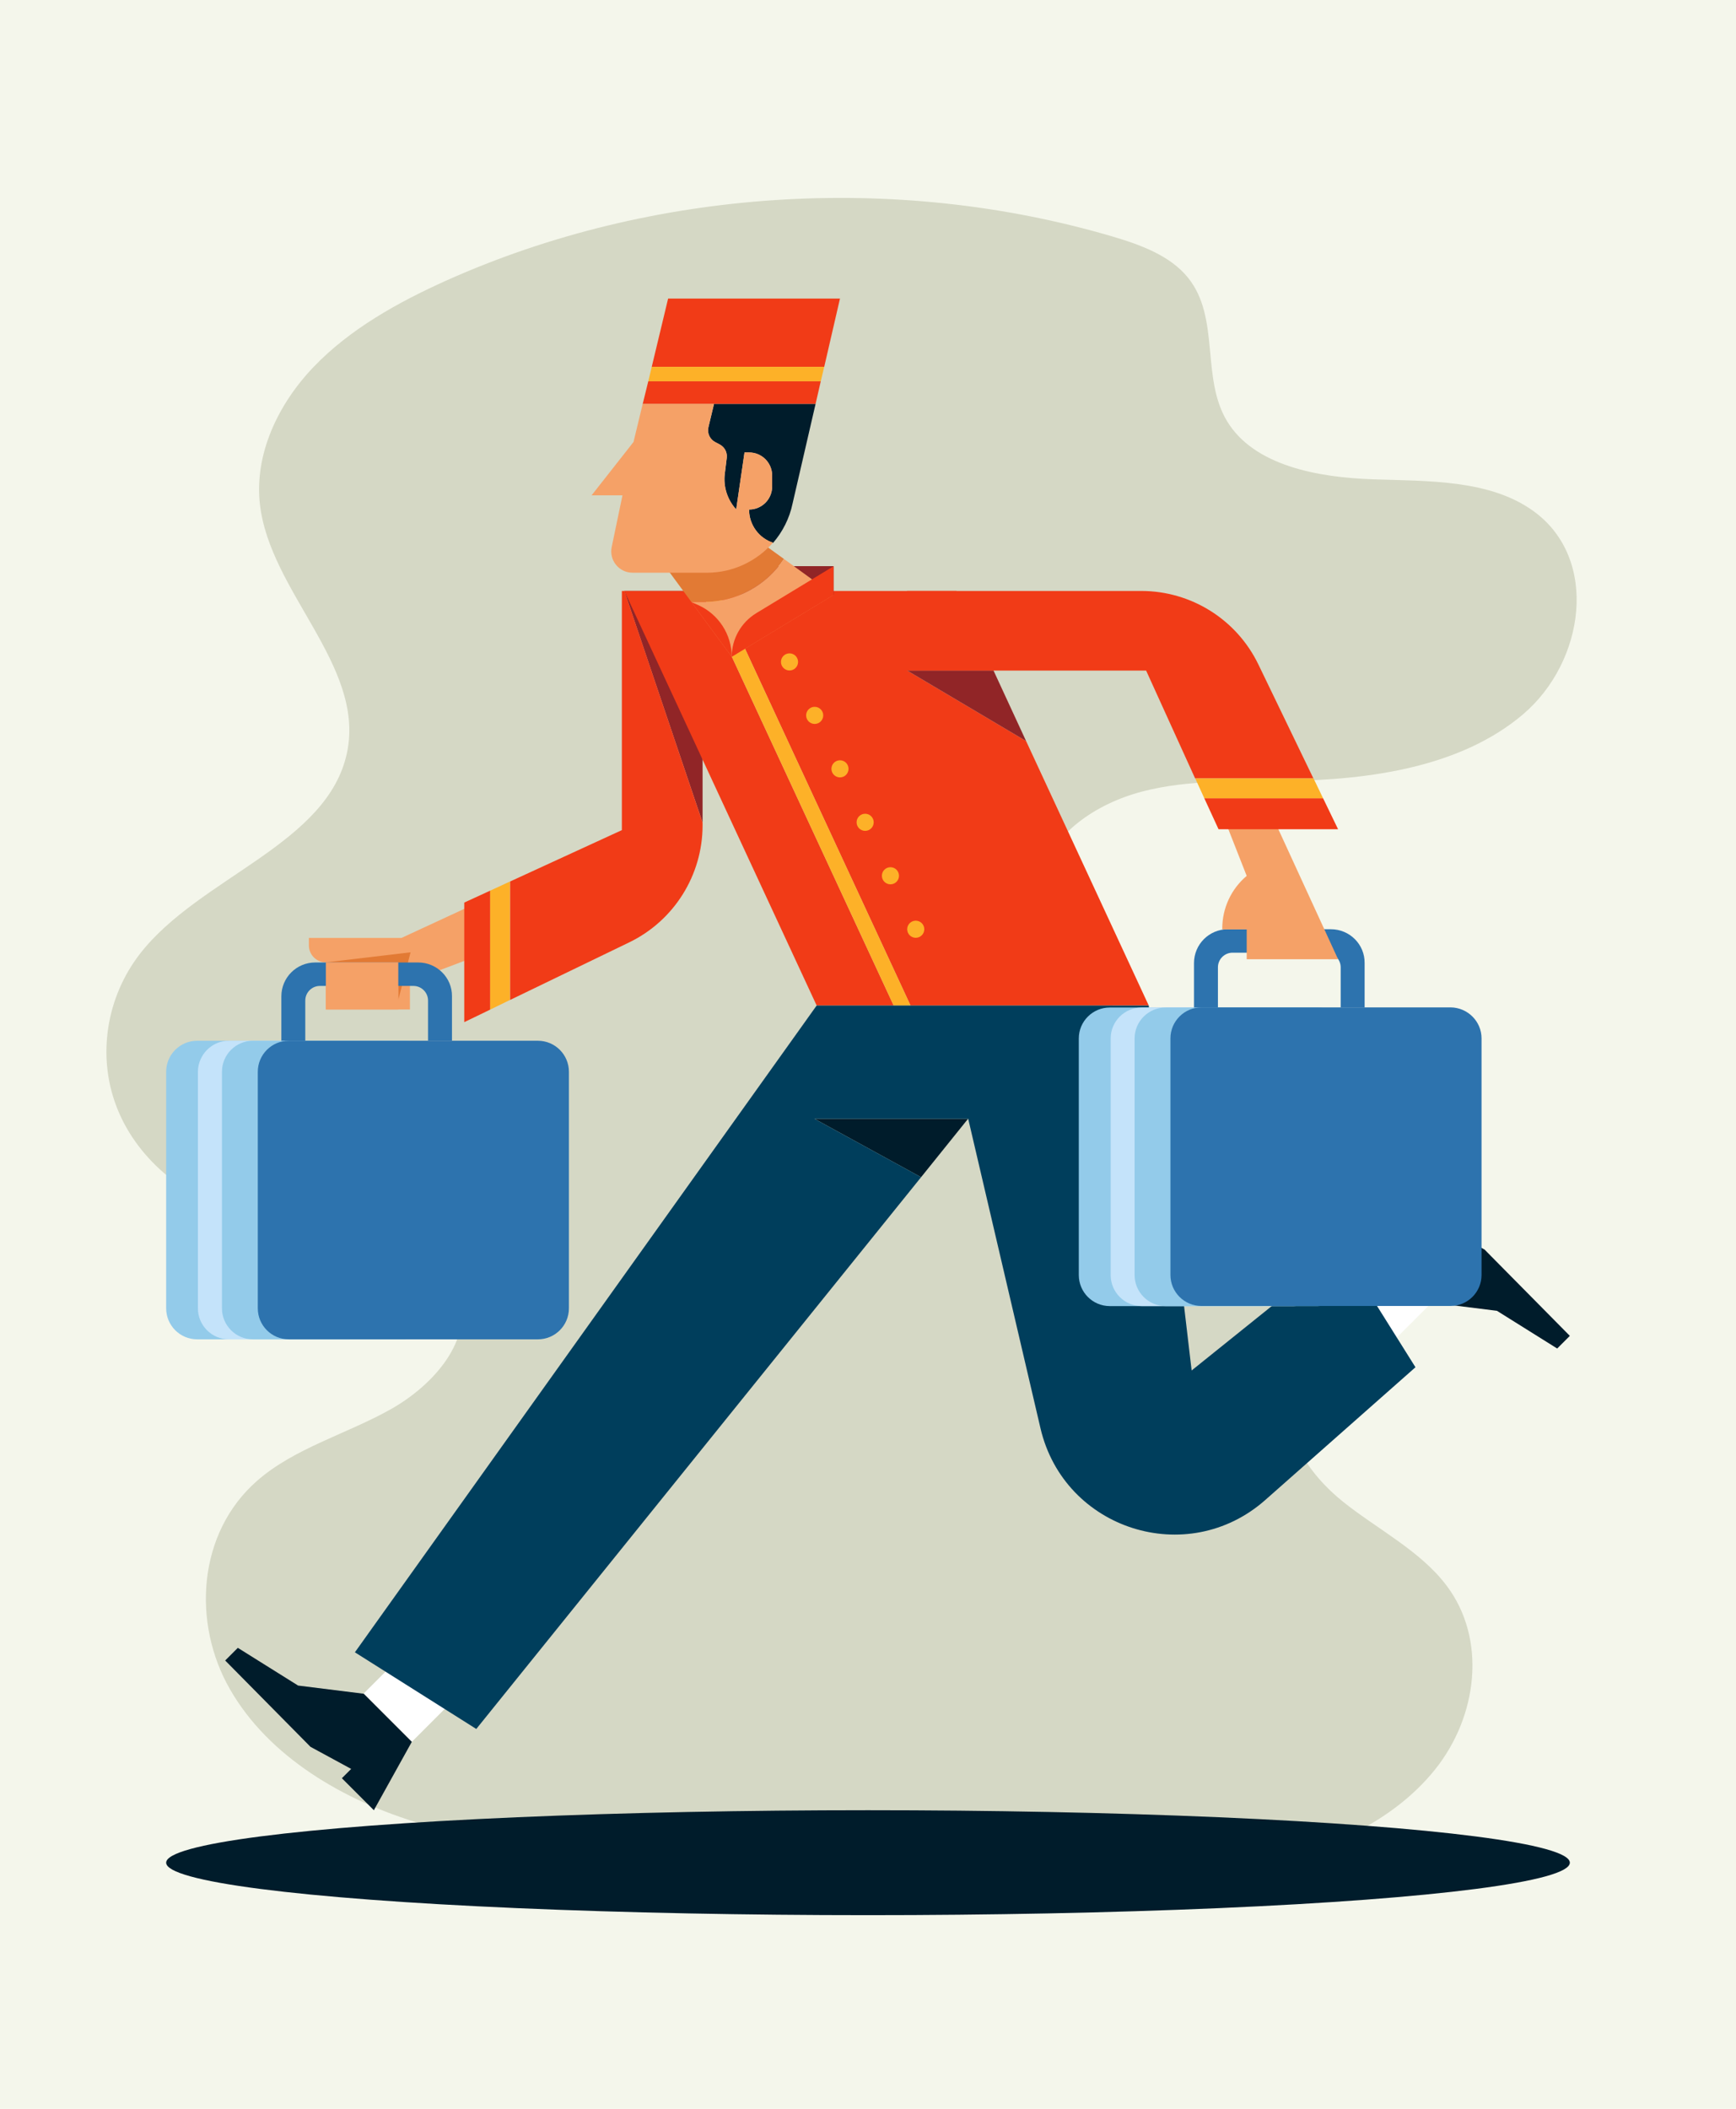 <?xml version="1.0" encoding="utf-8"?>
<!-- Generator: Adobe Illustrator 18.0.0, SVG Export Plug-In . SVG Version: 6.00 Build 0)  -->
<!DOCTYPE svg PUBLIC "-//W3C//DTD SVG 1.1//EN" "http://www.w3.org/Graphics/SVG/1.1/DTD/svg11.dtd">
<svg version="1.1" id="Layer_1" xmlns="http://www.w3.org/2000/svg" xmlns:xlink="http://www.w3.org/1999/xlink" x="0px" y="0px"
	 viewBox="0 0 1400 1700" enable-background="new 0 0 1400 1700" xml:space="preserve">
<g>
	<g>
		<rect fill="#F4F6EB" width="1400" height="1700"/>
		<path fill="#D5D8C5" d="M191.4,977.1c32.6,8.9,67.6,7.3,101,13.4s68.3,23.2,77.8,53c11.6,36.4-20.1,73-55.5,92.8
			s-77.2,31.1-107.2,57.3c-48.2,42-52.9,114.9-21.8,168.6c31,53.8,91.1,89.6,154.6,108.2s130.8,21.8,197.4,24.9
			c99.7,4.7,199.3,9.4,299,14c57.9,2.7,116.6,5.4,173.4-4.9c56.9-10.3,112.8-35.1,147.1-77.8c34.3-42.7,42.2-105,9.3-148.5
			c-21.1-27.9-55.2-45-83.2-67.3c-28-22.4-51.4-56.6-40-88.9c12-33.8,54.7-48.2,82.1-73.4c36-33.2,42.7-89.5,15.4-129
			c-24.4-35.4-69.4-54-113.3-66.1c-43.9-12.1-90.1-20.1-129-42.1c-38.9-22.1-69.5-63.5-59.3-104.3c8.7-34.7,44.4-59.1,81.9-68.9
			c37.5-9.8,77.2-8,116.2-8.5c68.2-0.9,141-11.4,190.9-53.7c49.9-42.4,61.8-125.5,8.3-164c-35.2-25.3-84.3-24-129.1-25.5
			s-96.1-11-117.8-46.8c-21.3-35.2-5.4-83.3-31.5-115.7c-14.4-17.9-38.6-26.7-61.8-33.5c-174.7-51.2-371-38.2-535.8,35.5
			c-39.7,17.8-78.3,39.4-107.4,69.7s-48,70.7-43.5,110.8c7.9,70.6,84.4,129.8,70.4,199.6c-15,74.7-119.2,101-167.2,163
			c-27.1,35-34.4,82-19.1,122.4C108.9,932,146.5,964.9,191.4,977.1z"/>
	</g>
	<g>
		<path fill="#F5A167" d="M384.9,727.8l-61.1,28.3h-74.7v6c0,7.6,6.1,13.7,13.7,13.7h0v38h67.8v-22.6l54.2-20.5V727.8z"/>
		<g>
			<polygon fill="#912527" points="503.5,476.4 566.6,663.2 566.6,476.4 			"/>
			<polygon fill="#F13B17" points="374.4,727.6 374.4,824 395.3,813.9 395.3,718 			"/>
			<polygon fill="#FDB128" points="395.3,718 395.3,813.9 411.3,806.1 411.3,710.6 			"/>
			<path fill="#F13B17" d="M501.5,476.4v192.8l-90.1,41.4v95.5l96-46.4c36.2-17.5,59.2-54.2,59.2-94.4v-2.1l-63-186.8H501.5z"/>
		</g>
		<g>
			<polygon fill="#F13B17" points="503.5,476.4 658.6,810.6 720.7,810.6 565.6,476.4 			"/>
			<polygon fill="#F13B17" points="827.5,597.4 731.5,540.5 801.2,540.5 801.2,540.5 771.4,476.4 579.2,476.4 734.3,810.6 
				926.4,810.6 			"/>
			<polygon fill="#912527" points="731.5,540.5 827.5,597.4 801.2,540.5 801.2,540.5 			"/>
			<polygon fill="#FDB128" points="565.6,476.4 720.7,810.6 734.3,810.6 579.2,476.4 			"/>
		</g>
		<g>
			
				<rect x="301.1" y="1346.4" transform="matrix(0.707 0.707 -0.707 0.707 1064.192 168.569)" fill="#FFFFFF" width="55" height="45"/>
			<polygon fill="#001C2B" points="293.3,1365.4 240.4,1358.8 191.8,1328.4 181.6,1338.6 250.4,1408.2 283.2,1426 275.7,1433.5 
				301.5,1459.3 332.1,1404.2 			"/>
		</g>
		<g>
			
				<rect x="1091.5" y="1024.1" transform="matrix(-0.707 -0.707 0.707 -0.707 1170.152 2577.935)" fill="#FFFFFF" width="55" height="45"/>
			<polygon fill="#001C2B" points="1154.3,1050.1 1207.2,1056.7 1255.8,1087.1 1266,1076.9 1197.2,1007.3 1164.4,989.5 1171.9,982 
				1146.1,956.2 1115.5,1011.3 			"/>
		</g>
		<rect x="580.4" y="456.4" fill="#912527" width="91.8" height="23.2"/>
		<g>
			<path fill="#E27A34" d="M632.2,450.6l-31.8-23l-71.8,18.3l29,39.4h10C594.2,485.3,618.2,471.8,632.2,450.6z"/>
			<path fill="#F5A167" d="M672.2,479.6l-40-29c-14,21.2-38.1,34.7-64.6,34.7h-10l32.5,44.1L672.2,479.6z"/>
		</g>
		<polygon fill="#F13B17" points="677.4,240.7 538.8,240.7 525.6,295.7 664.7,295.7 		"/>
		<polygon fill="#FDB128" points="664.7,295.7 525.6,295.7 522.8,307.4 661.9,307.4 		"/>
		<polygon fill="#F13B17" points="522.8,307.4 518.3,325.7 657.7,325.7 661.9,307.4 		"/>
		<g>
			<path fill="#001C2B" d="M657.7,325.7h-81.9l-4.5,18.8c-1.1,4.7,1.1,9.6,5.4,11.9l3.8,2c3.9,2.1,6.1,6.3,5.6,10.7l-1.6,13
				c-1.3,10.4,2.1,20.9,9.2,28.6v0l6.7-45.9h3.7c10.3,0,18.6,8.3,18.6,18.6v8.8c0,10.3-8.3,18.6-18.6,18.6
				c0,12.5,8.1,23.1,19.3,26.9c7.7-8.9,13.3-19.8,15.8-31.9L657.7,325.7z"/>
			<path fill="#F5A167" d="M604.1,410.7c10.3,0,18.6-8.3,18.6-18.6v-8.8c0-10.3-8.3-18.6-18.6-18.6h-3.7l-6.7,45.9v0
				c-7.1-7.8-10.4-18.2-9.2-28.6l1.6-13c0.5-4.4-1.7-8.6-5.6-10.7l-3.8-2c-4.3-2.3-6.5-7.2-5.4-11.9l4.5-18.8h-57.5l-7.4,30.7
				l-33.8,43H502l-8.7,41.7c-2.2,10.7,5.9,20.7,16.9,20.7h59.9c21,0,40.2-9.3,53.3-24.3C612.2,433.8,604.1,423.2,604.1,410.7z"/>
		</g>
		<path fill="#F13B17" d="M590.1,529.5L590.1,529.5c0-14.4,7.5-27.7,19.8-35.2l62.3-37.8v23.2L590.1,529.5z"/>
		<path fill="#F13B17" d="M590.1,529.5L590.1,529.5c0-18.1-10.7-34.5-27.2-41.8l-5.3-2.3L590.1,529.5z"/>
		<g>
			<polygon fill="#001C2B" points="742.8,949 780.7,901.9 656.8,901.9 			"/>
			<path fill="#003E5C" d="M1082.1,1007.5L961,1104.8l-34.6-294.2H658.6l-372.4,521.4l97.9,61.8L742.8,949l-86-47.1h124l58.3,249.5
				c19.1,81.7,118.4,113.4,181.3,57.8l121.1-107L1082.1,1007.5z"/>
		</g>
		<circle fill="#FDB128" cx="636.7" cy="533.6" r="6.9"/>
		<circle fill="#FDB128" cx="657" cy="576.7" r="6.9"/>
		<circle fill="#FDB128" cx="677.4" cy="619.8" r="6.9"/>
		<circle fill="#FDB128" cx="697.7" cy="662.9" r="6.9"/>
		<circle fill="#FDB128" cx="718.1" cy="706" r="6.9"/>
		<circle fill="#FDB128" cx="738.5" cy="749.1" r="6.9"/>
		<polygon fill="#E27A34" points="262.8,775.8 321.2,775.8 321.2,806.1 331.1,767.7 		"/>
		<g>
			<path fill="#93CBEA" d="M895,812.2h122.7c13.8,0,25,11.2,25,25v190.7c0,13.8-11.2,25-25,25H895c-13.8,0-25-11.2-25-25V837.1
				C870,823.4,881.2,812.2,895,812.2z"/>
			<path fill="#C4E3FA" d="M920.7,812.2h122.7c13.8,0,25,11.2,25,25v190.7c0,13.8-11.2,25-25,25H920.7c-13.8,0-25-11.2-25-25V837.1
				C895.7,823.4,906.9,812.2,920.7,812.2z"/>
			<path fill="#93CBEA" d="M940,812.2h122.7c13.8,0,25,11.2,25,25v190.7c0,13.8-11.2,25-25,25H940c-13.8,0-25-11.2-25-25V837.1
				C915,823.4,926.2,812.2,940,812.2z"/>
			<path fill="#2D73AE" d="M1194.8,837.1v190.7c0,13.8-11.2,25-25,25H968.9c-13.8,0-25-11.2-25-25V837.1c0-13.8,11.2-25,25-25h200.9
				C1183.6,812.2,1194.8,823.4,1194.8,837.1z"/>
			<path fill="#2D73AE" d="M1073.3,749.1h-11.3h-60.5h-11.3c-15.1,0-27.3,12.2-27.3,27.3v35.8h19.3v-32.4c0-6.5,5.3-11.8,11.8-11.8
				h75.4l0,0c6.5,0,11.8,5.3,11.8,11.8v32.4h19.3v-35.8C1100.7,761.3,1088.4,749.1,1073.3,749.1z"/>
		</g>
		<g>
			<path fill="#93CBEA" d="M159,839h122.7c13.8,0,25,11.2,25,25v190.7c0,13.8-11.2,25-25,25H159c-13.8,0-25-11.2-25-25V864
				C134,850.2,145.2,839,159,839z"/>
			<path fill="#C4E3FA" d="M184.6,839h122.7c13.8,0,25,11.2,25,25v190.7c0,13.8-11.2,25-25,25H184.6c-13.8,0-25-11.2-25-25V864
				C159.7,850.2,170.9,839,184.6,839z"/>
			<path fill="#93CBEA" d="M204,839h122.7c13.8,0,25,11.2,25,25v190.7c0,13.8-11.2,25-25,25H204c-13.8,0-25-11.2-25-25V864
				C179,850.2,190.2,839,204,839z"/>
			<path fill="#2D73AE" d="M458.8,864v190.7c0,13.8-11.2,25-25,25H232.9c-13.8,0-25-11.2-25-25V864c0-13.8,11.2-25,25-25h200.9
				C447.6,839,458.8,850.2,458.8,864z"/>
			<path fill="#2D73AE" d="M337.3,775.9H326h-60.5h-11.3c-15.1,0-27.3,12.2-27.3,27.3V839h19.3v-32.4c0-6.5,5.3-11.8,11.8-11.8h75.4
				l0,0c6.5,0,11.8,5.3,11.8,11.8V839h19.3v-35.8C364.7,788.2,352.4,775.9,337.3,775.9z"/>
		</g>
		<path fill="#F5A167" d="M985.7,656l19.7,50.1h0c-12.5,10.5-19.7,26-19.7,42.4v0.7h19.7v24.1h73.7L1025.2,656H985.7z"/>
		<g>
			<polygon fill="#F13B17" points="982.7,668.5 1079.1,668.5 1067,643.5 971.2,643.5 			"/>
			<path fill="#F13B17" d="M920.4,476.4H731.5v64.2h192.8l39.5,86.9h95.4l-44.4-91.9C997.3,499.4,960.6,476.4,920.4,476.4z"/>
			<polygon fill="#FDB128" points="963.9,627.5 971.2,643.5 1067,643.5 1059.3,627.5 			"/>
		</g>
		<rect x="262.8" y="775.8" fill="#F5A167" width="58.4" height="38"/>
	</g>
	<ellipse fill="#001C2B" cx="700" cy="1501.6" rx="566" ry="42.3"/>
</g>
</svg>
